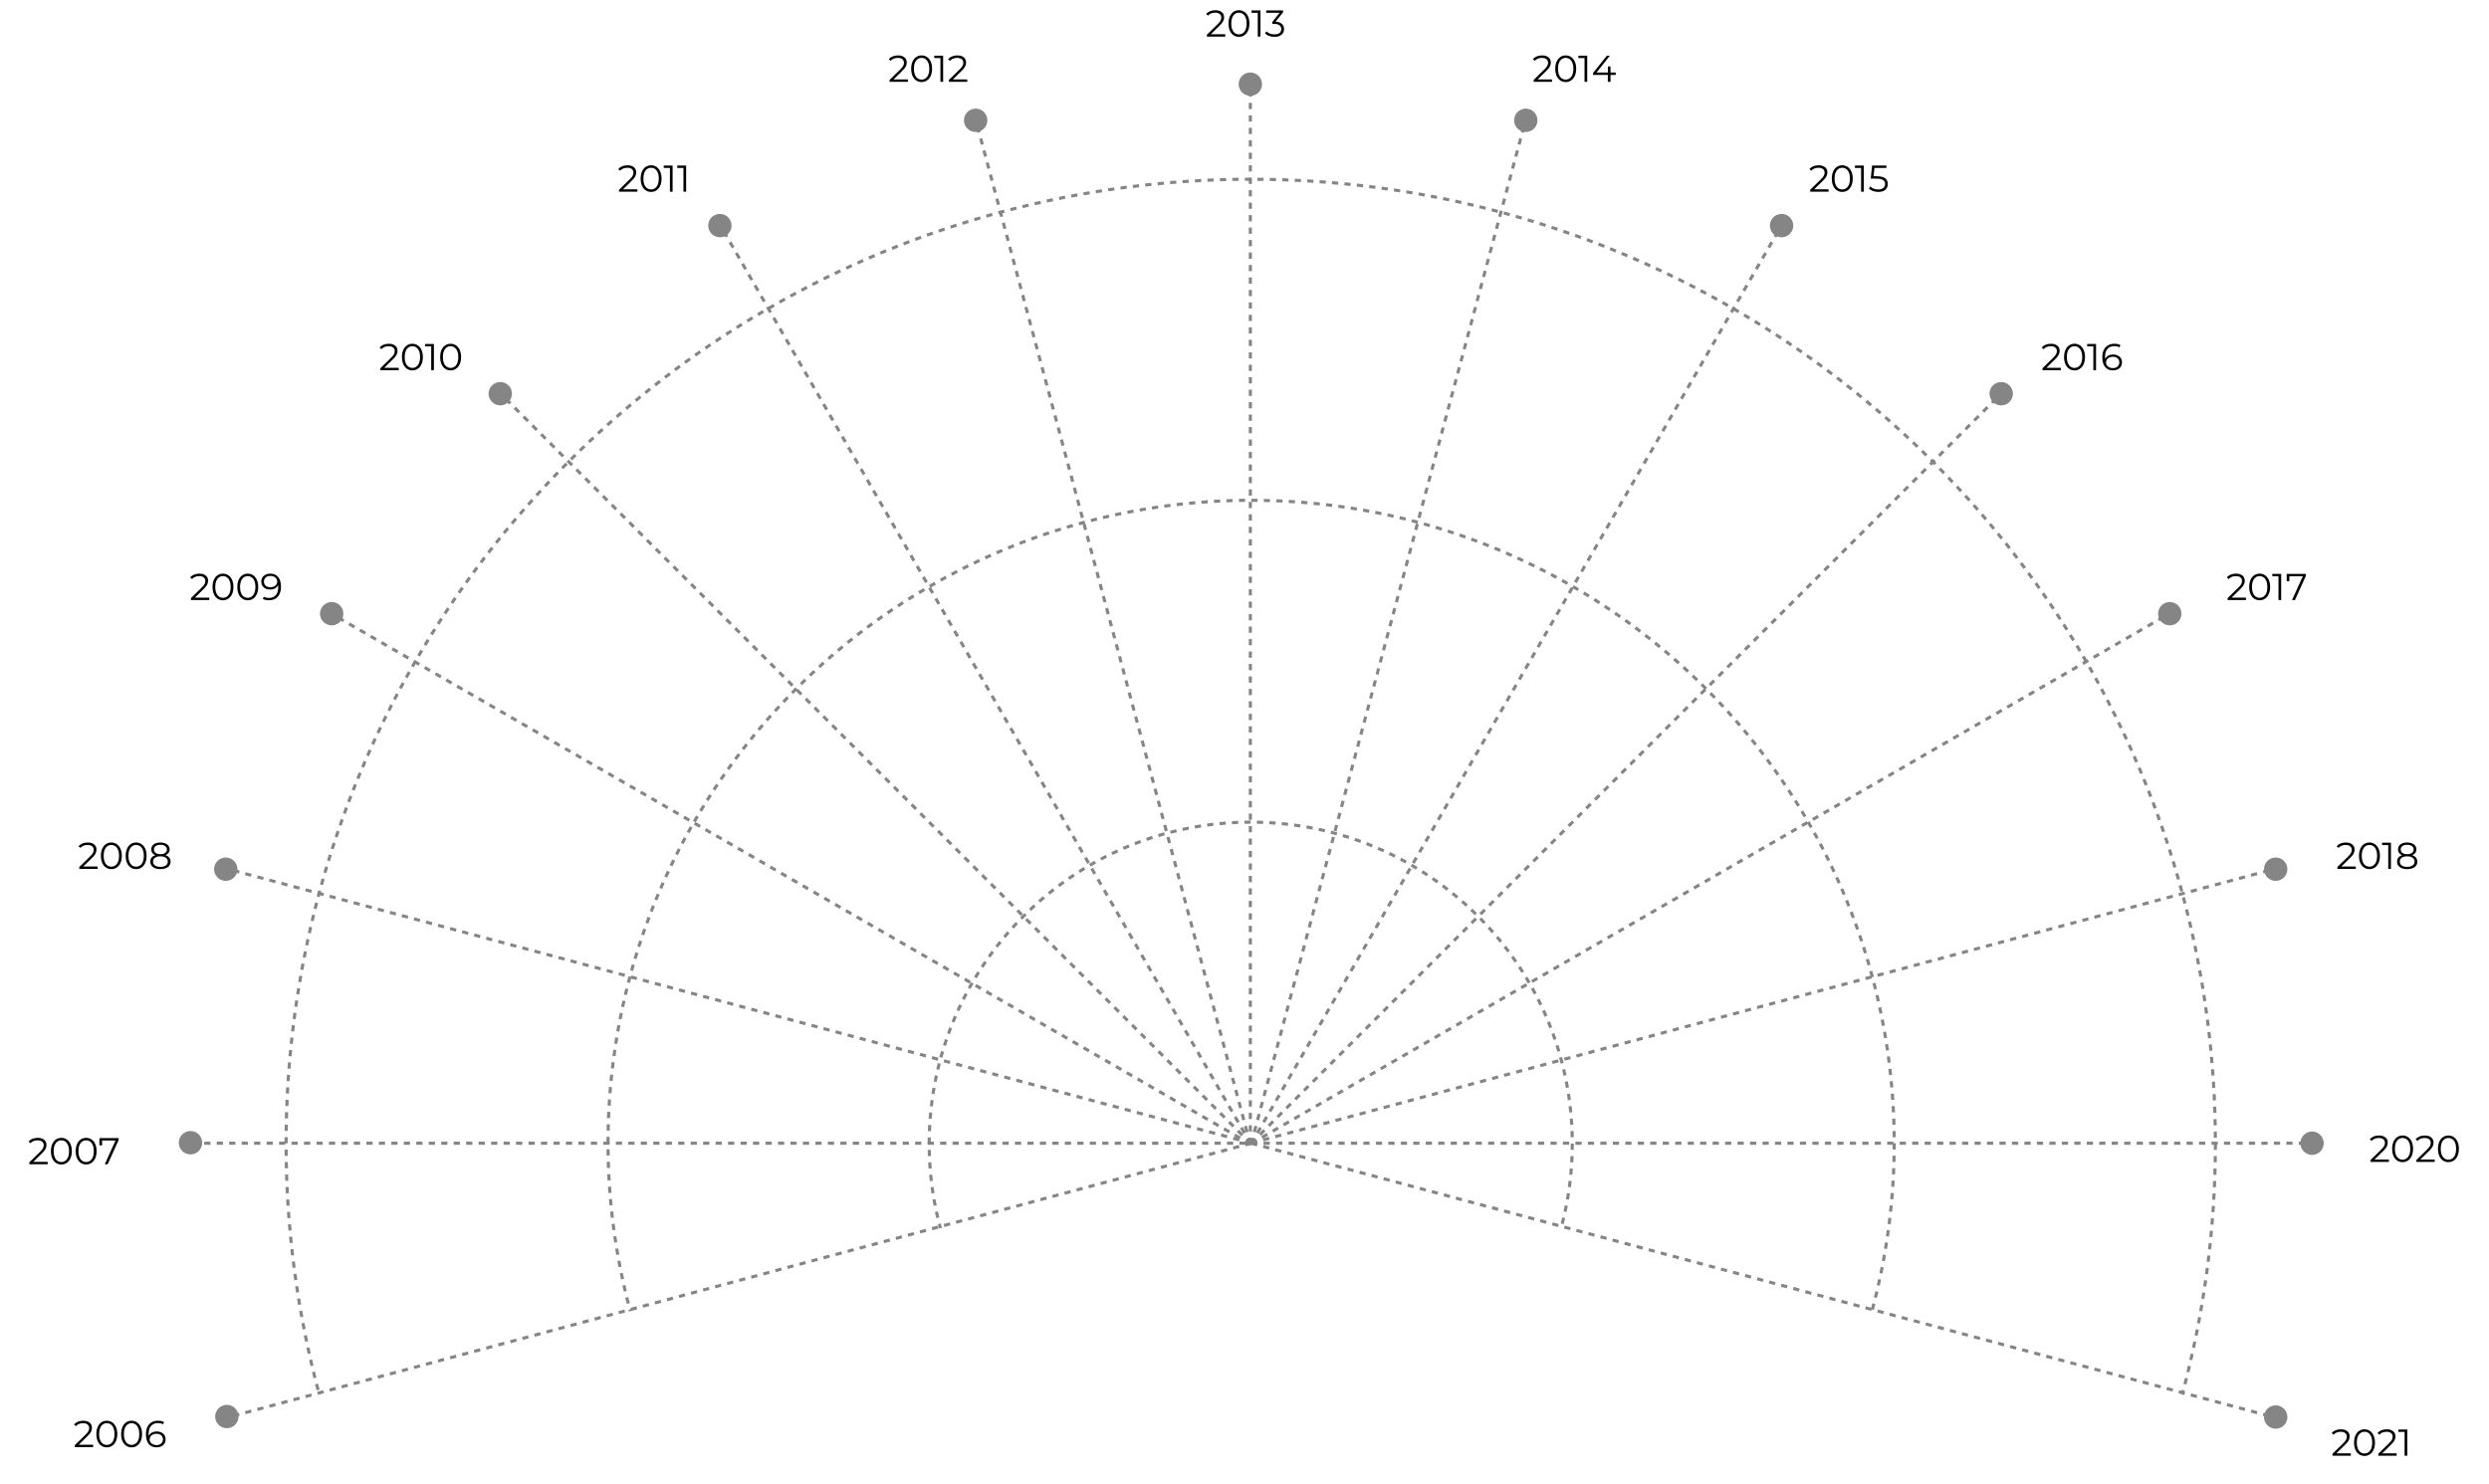 <svg width="3193" height="1904" viewBox="0 0 3193 1904" fill="none" xmlns="http://www.w3.org/2000/svg">
<path d="M1604.79 1468.5L414 781" stroke="#858585" stroke-width="4" stroke-dasharray="8 8"/>
<path d="M1603.88 1468.15L1248 140" stroke="#858585" stroke-width="4" stroke-dasharray="8 8"/>
<path d="M1604.5 1467.79L917 277" stroke="#858585" stroke-width="4" stroke-dasharray="8 8"/>
<path d="M1605 1468L633 496" stroke="#858585" stroke-width="4" stroke-dasharray="8 8"/>
<path d="M1605.15 1466.88L277 1111" stroke="#858585" stroke-width="4" stroke-dasharray="8 8"/>
<path d="M1605.15 1467L277 1822.88" stroke="#858585" stroke-width="4" stroke-dasharray="8 8"/>
<path d="M1605 1467H2980" stroke="#858585" stroke-width="4" stroke-dasharray="8 8"/>
<path d="M230 1467H1605" stroke="#858585" stroke-width="4" stroke-dasharray="8 8"/>
<path d="M1605 1467.27L2577.27 495" stroke="#858585" stroke-width="4" stroke-dasharray="8 8"/>
<path d="M1605 1467.5L2795.78 780" stroke="#858585" stroke-width="4" stroke-dasharray="8 8"/>
<path d="M1605 1468.15L1960.88 140" stroke="#858585" stroke-width="4" stroke-dasharray="8 8"/>
<path d="M1605 1466.88L2933.15 1111" stroke="#858585" stroke-width="4" stroke-dasharray="8 8"/>
<path d="M1605 1467L2933.15 1822.88" stroke="#858585" stroke-width="4" stroke-dasharray="8 8"/>
<path d="M1605 1467.78L2292.5 277" stroke="#858585" stroke-width="4" stroke-dasharray="8 8"/>
<path d="M1604 1468V93" stroke="#858585" stroke-width="4" stroke-dasharray="8 8"/>
<path d="M61.166 1490.93V1494H37.598V1491.55L51.566 1477.87C53.326 1476.14 54.51 1474.66 55.118 1473.41C55.758 1472.13 56.078 1470.85 56.078 1469.57C56.078 1467.58 55.39 1466.05 54.014 1464.96C52.67 1463.84 50.734 1463.28 48.206 1463.28C44.27 1463.28 41.214 1464.53 39.038 1467.02L36.59 1464.91C37.902 1463.38 39.566 1462.19 41.582 1461.36C43.63 1460.53 45.934 1460.11 48.494 1460.11C51.918 1460.11 54.622 1460.93 56.606 1462.56C58.622 1464.16 59.63 1466.37 59.63 1469.18C59.63 1470.91 59.246 1472.58 58.478 1474.18C57.71 1475.78 56.254 1477.62 54.11 1479.7L42.686 1490.93H61.166ZM78.707 1494.29C76.115 1494.29 73.796 1493.6 71.748 1492.22C69.731 1490.85 68.147 1488.88 66.996 1486.32C65.876 1483.73 65.316 1480.69 65.316 1477.2C65.316 1473.71 65.876 1470.69 66.996 1468.13C68.147 1465.54 69.731 1463.55 71.748 1462.18C73.796 1460.8 76.115 1460.11 78.707 1460.11C81.299 1460.11 83.603 1460.8 85.62 1462.18C87.668 1463.55 89.267 1465.54 90.419 1468.13C91.572 1470.69 92.147 1473.71 92.147 1477.2C92.147 1480.69 91.572 1483.73 90.419 1486.32C89.267 1488.88 87.668 1490.85 85.62 1492.22C83.603 1493.6 81.299 1494.29 78.707 1494.29ZM78.707 1491.12C80.659 1491.12 82.371 1490.58 83.844 1489.49C85.347 1488.4 86.516 1486.82 87.347 1484.74C88.18 1482.66 88.596 1480.14 88.596 1477.2C88.596 1474.26 88.18 1471.74 87.347 1469.66C86.516 1467.58 85.347 1466 83.844 1464.91C82.371 1463.82 80.659 1463.28 78.707 1463.28C76.755 1463.28 75.028 1463.82 73.523 1464.91C72.052 1466 70.9 1467.58 70.067 1469.66C69.236 1471.74 68.82 1474.26 68.82 1477.2C68.82 1480.14 69.236 1482.66 70.067 1484.74C70.9 1486.82 72.052 1488.4 73.523 1489.49C75.028 1490.58 76.755 1491.12 78.707 1491.12ZM110.489 1494.29C107.897 1494.29 105.577 1493.6 103.529 1492.22C101.513 1490.85 99.929 1488.88 98.777 1486.32C97.657 1483.73 97.097 1480.69 97.097 1477.2C97.097 1473.71 97.657 1470.69 98.777 1468.13C99.929 1465.54 101.513 1463.55 103.529 1462.18C105.577 1460.8 107.897 1460.11 110.489 1460.11C113.081 1460.11 115.385 1460.8 117.401 1462.18C119.449 1463.55 121.049 1465.54 122.201 1468.13C123.353 1470.69 123.929 1473.71 123.929 1477.2C123.929 1480.69 123.353 1483.73 122.201 1486.32C121.049 1488.88 119.449 1490.85 117.401 1492.22C115.385 1493.6 113.081 1494.29 110.489 1494.29ZM110.489 1491.12C112.441 1491.12 114.153 1490.58 115.625 1489.49C117.129 1488.4 118.297 1486.82 119.129 1484.74C119.961 1482.66 120.377 1480.14 120.377 1477.2C120.377 1474.26 119.961 1471.74 119.129 1469.66C118.297 1467.58 117.129 1466 115.625 1464.91C114.153 1463.82 112.441 1463.28 110.489 1463.28C108.537 1463.28 106.809 1463.82 105.305 1464.91C103.833 1466 102.681 1467.58 101.849 1469.66C101.017 1471.74 100.601 1474.26 100.601 1477.2C100.601 1480.14 101.017 1482.66 101.849 1484.74C102.681 1486.82 103.833 1488.4 105.305 1489.49C106.809 1490.58 108.537 1491.12 110.489 1491.12ZM152.215 1460.4V1462.85L138.151 1494H134.407L148.231 1463.47H130.951V1469.76H127.543V1460.4H152.215Z" fill="black"/>
<path d="M3064.61 1487.93V1491H3041.04V1488.55L3055.01 1474.87C3056.77 1473.14 3057.96 1471.66 3058.56 1470.41C3059.2 1469.13 3059.52 1467.85 3059.52 1466.57C3059.52 1464.58 3058.84 1463.05 3057.46 1461.96C3056.12 1460.84 3054.18 1460.28 3051.65 1460.28C3047.72 1460.28 3044.66 1461.53 3042.48 1464.02L3040.04 1461.91C3041.35 1460.38 3043.01 1459.19 3045.03 1458.36C3047.08 1457.53 3049.38 1457.11 3051.94 1457.11C3055.36 1457.11 3058.07 1457.93 3060.05 1459.56C3062.07 1461.16 3063.08 1463.37 3063.08 1466.18C3063.08 1467.91 3062.69 1469.58 3061.92 1471.18C3061.16 1472.78 3059.7 1474.62 3057.56 1476.7L3046.13 1487.93H3064.61ZM3082.15 1491.29C3079.56 1491.29 3077.24 1490.6 3075.19 1489.22C3073.18 1487.85 3071.59 1485.88 3070.44 1483.32C3069.32 1480.73 3068.76 1477.69 3068.76 1474.2C3068.76 1470.71 3069.32 1467.69 3070.44 1465.13C3071.59 1462.54 3073.18 1460.55 3075.19 1459.18C3077.24 1457.8 3079.56 1457.11 3082.15 1457.11C3084.75 1457.11 3087.05 1457.8 3089.07 1459.18C3091.11 1460.55 3092.71 1462.54 3093.87 1465.13C3095.02 1467.69 3095.59 1470.71 3095.59 1474.2C3095.59 1477.69 3095.02 1480.73 3093.87 1483.32C3092.71 1485.88 3091.11 1487.85 3089.07 1489.22C3087.05 1490.6 3084.75 1491.29 3082.15 1491.29ZM3082.15 1488.12C3084.11 1488.12 3085.82 1487.58 3087.29 1486.49C3088.79 1485.4 3089.96 1483.82 3090.79 1481.74C3091.63 1479.66 3092.04 1477.14 3092.04 1474.2C3092.04 1471.26 3091.63 1468.74 3090.79 1466.66C3089.96 1464.58 3088.79 1463 3087.29 1461.91C3085.82 1460.82 3084.11 1460.28 3082.15 1460.28C3080.2 1460.28 3078.47 1460.82 3076.97 1461.91C3075.5 1463 3074.35 1464.58 3073.51 1466.66C3072.68 1468.74 3072.27 1471.26 3072.27 1474.2C3072.27 1477.14 3072.68 1479.66 3073.51 1481.74C3074.35 1483.82 3075.5 1485.4 3076.97 1486.49C3078.47 1487.58 3080.2 1488.12 3082.15 1488.12ZM3123.39 1487.93V1491H3099.83V1488.55L3113.79 1474.87C3115.55 1473.14 3116.74 1471.66 3117.35 1470.41C3117.99 1469.13 3118.31 1467.85 3118.31 1466.57C3118.31 1464.58 3117.62 1463.05 3116.24 1461.96C3114.9 1460.84 3112.96 1460.28 3110.43 1460.28C3106.5 1460.28 3103.44 1461.53 3101.27 1464.02L3098.82 1461.91C3100.13 1460.38 3101.79 1459.19 3103.81 1458.36C3105.86 1457.53 3108.16 1457.11 3110.72 1457.11C3114.15 1457.11 3116.85 1457.93 3118.83 1459.56C3120.85 1461.16 3121.86 1463.37 3121.86 1466.18C3121.86 1467.91 3121.47 1469.58 3120.71 1471.18C3119.94 1472.78 3118.48 1474.62 3116.34 1476.7L3104.91 1487.93H3123.39ZM3140.93 1491.29C3138.34 1491.29 3136.02 1490.6 3133.97 1489.22C3131.96 1487.85 3130.37 1485.88 3129.22 1483.32C3128.1 1480.73 3127.54 1477.69 3127.54 1474.2C3127.54 1470.71 3128.1 1467.69 3129.22 1465.13C3130.37 1462.54 3131.96 1460.55 3133.97 1459.18C3136.02 1457.8 3138.34 1457.11 3140.93 1457.11C3143.53 1457.11 3145.83 1457.8 3147.85 1459.18C3149.89 1460.55 3151.49 1462.54 3152.65 1465.13C3153.8 1467.69 3154.37 1470.71 3154.37 1474.2C3154.37 1477.69 3153.8 1480.73 3152.65 1483.32C3151.49 1485.88 3149.89 1487.85 3147.85 1489.22C3145.83 1490.6 3143.53 1491.29 3140.93 1491.29ZM3140.93 1488.12C3142.89 1488.12 3144.6 1487.58 3146.07 1486.49C3147.57 1485.4 3148.74 1483.82 3149.57 1481.74C3150.41 1479.66 3150.82 1477.14 3150.82 1474.2C3150.82 1471.26 3150.41 1468.74 3149.57 1466.66C3148.74 1464.58 3147.57 1463 3146.07 1461.91C3144.6 1460.82 3142.89 1460.28 3140.93 1460.28C3138.98 1460.28 3137.25 1460.82 3135.75 1461.91C3134.28 1463 3133.13 1464.58 3132.29 1466.66C3131.46 1468.74 3131.05 1471.26 3131.05 1474.2C3131.05 1477.14 3131.46 1479.66 3132.29 1481.74C3133.13 1483.82 3134.28 1485.4 3135.75 1486.49C3137.25 1487.58 3138.98 1488.12 3140.93 1488.12Z" fill="black"/>
<path d="M3022.07 1111.93V1115H2998.5V1112.55L3012.47 1098.87C3014.23 1097.14 3015.42 1095.66 3016.02 1094.41C3016.66 1093.13 3016.98 1091.85 3016.98 1090.57C3016.98 1088.58 3016.3 1087.05 3014.92 1085.96C3013.58 1084.84 3011.64 1084.28 3009.11 1084.28C3005.18 1084.28 3002.12 1085.53 2999.94 1088.02L2997.5 1085.91C2998.81 1084.38 3000.47 1083.19 3002.49 1082.36C3004.54 1081.53 3006.84 1081.11 3009.4 1081.11C3012.82 1081.11 3015.53 1081.93 3017.51 1083.56C3019.53 1085.16 3020.54 1087.37 3020.54 1090.18C3020.54 1091.91 3020.15 1093.58 3019.38 1095.18C3018.62 1096.78 3017.16 1098.62 3015.02 1100.7L3003.59 1111.93H3022.07ZM3039.61 1115.29C3037.02 1115.29 3034.7 1114.6 3032.65 1113.22C3030.64 1111.85 3029.05 1109.88 3027.9 1107.32C3026.78 1104.73 3026.22 1101.69 3026.22 1098.2C3026.22 1094.71 3026.78 1091.69 3027.9 1089.13C3029.05 1086.54 3030.64 1084.55 3032.65 1083.18C3034.7 1081.8 3037.02 1081.11 3039.61 1081.11C3042.21 1081.11 3044.51 1081.8 3046.53 1083.18C3048.57 1084.55 3050.17 1086.54 3051.33 1089.13C3052.48 1091.69 3053.05 1094.71 3053.05 1098.2C3053.05 1101.69 3052.48 1104.73 3051.33 1107.32C3050.17 1109.88 3048.57 1111.85 3046.53 1113.22C3044.51 1114.6 3042.21 1115.29 3039.61 1115.29ZM3039.61 1112.12C3041.57 1112.12 3043.28 1111.58 3044.75 1110.49C3046.25 1109.4 3047.42 1107.82 3048.25 1105.74C3049.09 1103.66 3049.5 1101.14 3049.5 1098.2C3049.5 1095.26 3049.09 1092.74 3048.25 1090.66C3047.42 1088.58 3046.25 1087 3044.75 1085.91C3043.28 1084.82 3041.57 1084.28 3039.61 1084.28C3037.66 1084.28 3035.93 1084.82 3034.43 1085.91C3032.96 1087 3031.81 1088.58 3030.97 1090.66C3030.14 1092.74 3029.73 1095.26 3029.73 1098.2C3029.73 1101.14 3030.14 1103.66 3030.97 1105.74C3031.81 1107.82 3032.96 1109.4 3034.43 1110.49C3035.93 1111.58 3037.66 1112.12 3039.61 1112.12ZM3067.22 1081.4V1115H3063.77V1084.47H3055.85V1081.4H3067.22ZM3094.5 1097.38C3096.61 1098.09 3098.23 1099.14 3099.35 1100.55C3100.5 1101.96 3101.08 1103.66 3101.08 1105.64C3101.08 1107.59 3100.55 1109.3 3099.49 1110.78C3098.44 1112.22 3096.92 1113.34 3094.93 1114.14C3092.98 1114.9 3090.68 1115.29 3088.02 1115.29C3083.99 1115.29 3080.82 1114.42 3078.52 1112.7C3076.21 1110.97 3075.06 1108.62 3075.06 1105.64C3075.06 1103.62 3075.61 1101.93 3076.69 1100.55C3077.81 1099.14 3079.43 1098.09 3081.54 1097.38C3079.81 1096.71 3078.5 1095.75 3077.61 1094.5C3076.71 1093.22 3076.26 1091.72 3076.26 1089.99C3076.26 1087.27 3077.32 1085.11 3079.43 1083.51C3081.57 1081.91 3084.44 1081.11 3088.02 1081.11C3090.39 1081.11 3092.45 1081.48 3094.21 1082.22C3096.01 1082.92 3097.4 1083.94 3098.39 1085.29C3099.38 1086.63 3099.88 1088.2 3099.88 1089.99C3099.88 1091.72 3099.41 1093.22 3098.49 1094.5C3097.56 1095.75 3096.23 1096.71 3094.5 1097.38ZM3079.72 1090.09C3079.72 1091.94 3080.45 1093.42 3081.93 1094.5C3083.4 1095.59 3085.43 1096.14 3088.02 1096.14C3090.61 1096.14 3092.65 1095.59 3094.12 1094.5C3095.62 1093.42 3096.37 1091.96 3096.37 1090.14C3096.37 1088.25 3095.61 1086.76 3094.07 1085.67C3092.57 1084.58 3090.55 1084.04 3088.02 1084.04C3085.46 1084.04 3083.43 1084.58 3081.93 1085.67C3080.45 1086.76 3079.72 1088.23 3079.72 1090.09ZM3088.02 1112.36C3091 1112.36 3093.32 1111.75 3094.98 1110.54C3096.68 1109.32 3097.53 1107.67 3097.53 1105.59C3097.53 1103.51 3096.68 1101.88 3094.98 1100.7C3093.32 1099.48 3091 1098.87 3088.02 1098.87C3085.08 1098.87 3082.76 1099.48 3081.06 1100.7C3079.4 1101.88 3078.57 1103.51 3078.57 1105.59C3078.57 1107.7 3079.4 1109.37 3081.06 1110.58C3082.73 1111.77 3085.05 1112.36 3088.02 1112.36Z" fill="black"/>
<path d="M3015.74 1864.93V1868H2992.17V1865.55L3006.14 1851.87C3007.9 1850.14 3009.08 1848.66 3009.69 1847.41C3010.33 1846.13 3010.65 1844.85 3010.65 1843.57C3010.65 1841.58 3009.96 1840.05 3008.58 1838.96C3007.24 1837.84 3005.3 1837.28 3002.78 1837.28C2998.84 1837.28 2995.78 1838.53 2993.61 1841.02L2991.16 1838.91C2992.47 1837.38 2994.14 1836.19 2996.15 1835.36C2998.2 1834.53 3000.5 1834.11 3003.06 1834.11C3006.49 1834.11 3009.19 1834.93 3011.18 1836.56C3013.19 1838.16 3014.2 1840.37 3014.2 1843.18C3014.2 1844.91 3013.82 1846.58 3013.05 1848.18C3012.28 1849.78 3010.82 1851.62 3008.68 1853.7L2997.26 1864.93H3015.74ZM3033.28 1868.29C3030.69 1868.29 3028.37 1867.6 3026.32 1866.22C3024.3 1864.85 3022.72 1862.88 3021.57 1860.32C3020.45 1857.73 3019.89 1854.69 3019.89 1851.2C3019.89 1847.71 3020.45 1844.69 3021.57 1842.13C3022.72 1839.54 3024.3 1837.55 3026.32 1836.18C3028.37 1834.8 3030.69 1834.11 3033.28 1834.11C3035.87 1834.11 3038.17 1834.8 3040.19 1836.18C3042.24 1837.55 3043.84 1839.54 3044.99 1842.13C3046.14 1844.69 3046.72 1847.71 3046.72 1851.2C3046.72 1854.69 3046.14 1857.73 3044.99 1860.32C3043.84 1862.88 3042.24 1864.85 3040.19 1866.22C3038.17 1867.6 3035.87 1868.29 3033.28 1868.29ZM3033.28 1865.12C3035.23 1865.12 3036.94 1864.58 3038.41 1863.49C3039.92 1862.4 3041.09 1860.82 3041.92 1858.74C3042.75 1856.66 3043.17 1854.14 3043.17 1851.2C3043.17 1848.26 3042.75 1845.74 3041.92 1843.66C3041.09 1841.58 3039.92 1840 3038.41 1838.91C3036.94 1837.82 3035.23 1837.28 3033.28 1837.28C3031.33 1837.28 3029.6 1837.82 3028.09 1838.91C3026.62 1840 3025.47 1841.58 3024.64 1843.66C3023.81 1845.74 3023.39 1848.26 3023.39 1851.2C3023.39 1854.14 3023.81 1856.66 3024.64 1858.74C3025.47 1860.82 3026.62 1862.4 3028.09 1863.49C3029.6 1864.58 3031.33 1865.12 3033.28 1865.12ZM3074.52 1864.93V1868H3050.95V1865.55L3064.92 1851.87C3066.68 1850.14 3067.86 1848.66 3068.47 1847.41C3069.11 1846.13 3069.43 1844.85 3069.43 1843.57C3069.43 1841.58 3068.74 1840.05 3067.37 1838.96C3066.02 1837.84 3064.09 1837.28 3061.56 1837.28C3057.62 1837.28 3054.57 1838.53 3052.39 1841.02L3049.94 1838.91C3051.25 1837.38 3052.92 1836.19 3054.93 1835.36C3056.98 1834.53 3059.29 1834.11 3061.85 1834.11C3065.27 1834.11 3067.97 1834.93 3069.96 1836.56C3071.97 1838.16 3072.98 1840.37 3072.98 1843.18C3072.98 1844.91 3072.6 1846.58 3071.83 1848.18C3071.06 1849.78 3069.61 1851.62 3067.46 1853.7L3056.04 1864.93H3074.52ZM3088.17 1834.4V1868H3084.71V1837.47H3076.79V1834.4H3088.17Z" fill="black"/>
<path d="M125.306 1111.93V1115H101.738V1112.55L115.706 1098.87C117.466 1097.14 118.65 1095.66 119.258 1094.41C119.898 1093.13 120.218 1091.85 120.218 1090.57C120.218 1088.58 119.53 1087.05 118.154 1085.96C116.81 1084.84 114.874 1084.28 112.346 1084.28C108.41 1084.28 105.354 1085.53 103.178 1088.02L100.73 1085.91C102.042 1084.38 103.706 1083.19 105.722 1082.36C107.77 1081.53 110.074 1081.11 112.634 1081.11C116.058 1081.11 118.762 1081.93 120.746 1083.56C122.762 1085.16 123.77 1087.37 123.77 1090.18C123.77 1091.91 123.386 1093.58 122.618 1095.18C121.85 1096.78 120.394 1098.62 118.25 1100.7L106.826 1111.93H125.306ZM142.848 1115.29C140.256 1115.29 137.936 1114.6 135.888 1113.22C133.872 1111.85 132.288 1109.88 131.136 1107.32C130.016 1104.73 129.456 1101.69 129.456 1098.2C129.456 1094.71 130.016 1091.69 131.136 1089.13C132.288 1086.54 133.872 1084.55 135.888 1083.18C137.936 1081.8 140.256 1081.11 142.848 1081.11C145.44 1081.11 147.744 1081.8 149.76 1083.18C151.808 1084.55 153.408 1086.54 154.56 1089.13C155.712 1091.69 156.288 1094.71 156.288 1098.2C156.288 1101.69 155.712 1104.73 154.56 1107.32C153.408 1109.88 151.808 1111.85 149.76 1113.22C147.744 1114.6 145.44 1115.29 142.848 1115.29ZM142.848 1112.12C144.8 1112.12 146.512 1111.58 147.984 1110.49C149.488 1109.4 150.656 1107.82 151.488 1105.74C152.32 1103.66 152.736 1101.14 152.736 1098.2C152.736 1095.26 152.32 1092.74 151.488 1090.66C150.656 1088.58 149.488 1087 147.984 1085.91C146.512 1084.82 144.8 1084.28 142.848 1084.28C140.896 1084.28 139.168 1084.82 137.664 1085.91C136.192 1087 135.04 1088.58 134.208 1090.66C133.376 1092.74 132.96 1095.26 132.96 1098.2C132.96 1101.14 133.376 1103.66 134.208 1105.74C135.04 1107.82 136.192 1109.4 137.664 1110.49C139.168 1111.58 140.896 1112.12 142.848 1112.12ZM174.629 1115.29C172.037 1115.29 169.717 1114.6 167.669 1113.22C165.653 1111.85 164.069 1109.88 162.917 1107.32C161.797 1104.73 161.237 1101.69 161.237 1098.2C161.237 1094.71 161.797 1091.69 162.917 1089.13C164.069 1086.54 165.653 1084.55 167.669 1083.18C169.717 1081.8 172.037 1081.11 174.629 1081.11C177.221 1081.11 179.525 1081.8 181.541 1083.18C183.589 1084.55 185.189 1086.54 186.341 1089.13C187.493 1091.69 188.069 1094.71 188.069 1098.2C188.069 1101.69 187.493 1104.73 186.341 1107.32C185.189 1109.88 183.589 1111.85 181.541 1113.22C179.525 1114.6 177.221 1115.29 174.629 1115.29ZM174.629 1112.12C176.581 1112.12 178.293 1111.58 179.765 1110.49C181.269 1109.4 182.437 1107.82 183.269 1105.74C184.101 1103.66 184.517 1101.14 184.517 1098.2C184.517 1095.26 184.101 1092.74 183.269 1090.66C182.437 1088.58 181.269 1087 179.765 1085.91C178.293 1084.82 176.581 1084.28 174.629 1084.28C172.677 1084.28 170.949 1084.82 169.445 1085.91C167.973 1087 166.821 1088.58 165.989 1090.66C165.157 1092.74 164.741 1095.26 164.741 1098.2C164.741 1101.14 165.157 1103.66 165.989 1105.74C166.821 1107.82 167.973 1109.4 169.445 1110.49C170.949 1111.58 172.677 1112.12 174.629 1112.12ZM212.266 1097.38C214.378 1098.09 215.994 1099.14 217.114 1100.55C218.266 1101.96 218.842 1103.66 218.842 1105.64C218.842 1107.59 218.314 1109.3 217.258 1110.78C216.202 1112.22 214.682 1113.34 212.698 1114.14C210.746 1114.9 208.442 1115.29 205.786 1115.29C201.754 1115.29 198.586 1114.42 196.282 1112.7C193.978 1110.97 192.826 1108.62 192.826 1105.64C192.826 1103.62 193.37 1101.93 194.458 1100.55C195.578 1099.14 197.194 1098.09 199.306 1097.38C197.578 1096.71 196.266 1095.75 195.37 1094.5C194.474 1093.22 194.026 1091.72 194.026 1089.99C194.026 1087.27 195.082 1085.11 197.194 1083.51C199.338 1081.91 202.202 1081.11 205.786 1081.11C208.154 1081.11 210.218 1081.48 211.978 1082.22C213.77 1082.92 215.162 1083.94 216.154 1085.29C217.146 1086.63 217.642 1088.2 217.642 1089.99C217.642 1091.72 217.178 1093.22 216.25 1094.5C215.322 1095.75 213.994 1096.71 212.266 1097.38ZM197.482 1090.09C197.482 1091.94 198.218 1093.42 199.69 1094.5C201.162 1095.59 203.194 1096.14 205.786 1096.14C208.378 1096.14 210.41 1095.59 211.882 1094.5C213.386 1093.42 214.138 1091.96 214.138 1090.14C214.138 1088.25 213.37 1086.76 211.834 1085.67C210.33 1084.58 208.314 1084.04 205.786 1084.04C203.226 1084.04 201.194 1084.58 199.69 1085.67C198.218 1086.76 197.482 1088.23 197.482 1090.09ZM205.786 1112.36C208.762 1112.36 211.082 1111.75 212.746 1110.54C214.442 1109.32 215.29 1107.67 215.29 1105.59C215.29 1103.51 214.442 1101.88 212.746 1100.7C211.082 1099.48 208.762 1098.87 205.786 1098.87C202.842 1098.87 200.522 1099.48 198.826 1100.7C197.162 1101.88 196.33 1103.51 196.33 1105.59C196.33 1107.7 197.162 1109.37 198.826 1110.58C200.49 1111.77 202.81 1112.36 205.786 1112.36Z" fill="black"/>
<path d="M119.486 1853.93V1857H95.918V1854.55L109.886 1840.87C111.646 1839.14 112.83 1837.66 113.438 1836.41C114.078 1835.13 114.398 1833.85 114.398 1832.57C114.398 1830.58 113.71 1829.05 112.334 1827.96C110.99 1826.84 109.054 1826.28 106.526 1826.28C102.59 1826.28 99.534 1827.53 97.358 1830.02L94.91 1827.91C96.222 1826.38 97.886 1825.19 99.902 1824.36C101.95 1823.53 104.254 1823.11 106.814 1823.11C110.238 1823.11 112.942 1823.93 114.926 1825.56C116.942 1827.16 117.95 1829.37 117.95 1832.18C117.95 1833.91 117.566 1835.58 116.798 1837.18C116.03 1838.78 114.574 1840.62 112.43 1842.7L101.006 1853.93H119.486ZM137.028 1857.29C134.436 1857.29 132.116 1856.6 130.068 1855.22C128.052 1853.85 126.468 1851.88 125.316 1849.32C124.196 1846.73 123.636 1843.69 123.636 1840.2C123.636 1836.71 124.196 1833.69 125.316 1831.13C126.468 1828.54 128.052 1826.55 130.068 1825.18C132.116 1823.8 134.436 1823.11 137.028 1823.11C139.62 1823.11 141.924 1823.8 143.94 1825.18C145.988 1826.55 147.588 1828.54 148.74 1831.13C149.892 1833.69 150.468 1836.71 150.468 1840.2C150.468 1843.69 149.892 1846.73 148.74 1849.32C147.588 1851.88 145.988 1853.85 143.94 1855.22C141.924 1856.6 139.62 1857.29 137.028 1857.29ZM137.028 1854.12C138.98 1854.12 140.692 1853.58 142.164 1852.49C143.668 1851.4 144.836 1849.82 145.668 1847.74C146.5 1845.66 146.916 1843.14 146.916 1840.2C146.916 1837.26 146.5 1834.74 145.668 1832.66C144.836 1830.58 143.668 1829 142.164 1827.91C140.692 1826.82 138.98 1826.28 137.028 1826.28C135.076 1826.28 133.348 1826.82 131.844 1827.91C130.372 1829 129.22 1830.58 128.388 1832.66C127.556 1834.74 127.14 1837.26 127.14 1840.2C127.14 1843.14 127.556 1845.66 128.388 1847.74C129.22 1849.82 130.372 1851.4 131.844 1852.49C133.348 1853.58 135.076 1854.12 137.028 1854.12ZM168.809 1857.29C166.217 1857.29 163.897 1856.6 161.849 1855.22C159.833 1853.85 158.249 1851.88 157.097 1849.32C155.977 1846.73 155.417 1843.69 155.417 1840.2C155.417 1836.71 155.977 1833.69 157.097 1831.13C158.249 1828.54 159.833 1826.55 161.849 1825.18C163.897 1823.8 166.217 1823.11 168.809 1823.11C171.401 1823.11 173.705 1823.8 175.721 1825.18C177.769 1826.55 179.369 1828.54 180.521 1831.13C181.673 1833.69 182.249 1836.71 182.249 1840.2C182.249 1843.69 181.673 1846.73 180.521 1849.32C179.369 1851.88 177.769 1853.85 175.721 1855.22C173.705 1856.6 171.401 1857.29 168.809 1857.29ZM168.809 1854.12C170.761 1854.12 172.473 1853.58 173.945 1852.49C175.449 1851.4 176.617 1849.82 177.449 1847.74C178.281 1845.66 178.697 1843.14 178.697 1840.2C178.697 1837.26 178.281 1834.74 177.449 1832.66C176.617 1830.58 175.449 1829 173.945 1827.91C172.473 1826.82 170.761 1826.28 168.809 1826.28C166.857 1826.28 165.129 1826.82 163.625 1827.91C162.153 1829 161.001 1830.58 160.169 1832.66C159.337 1834.74 158.921 1837.26 158.921 1840.2C158.921 1843.14 159.337 1845.66 160.169 1847.74C161.001 1849.82 162.153 1851.4 163.625 1852.49C165.129 1853.58 166.857 1854.12 168.809 1854.12ZM201.118 1836.89C203.326 1836.89 205.278 1837.3 206.974 1838.14C208.702 1838.97 210.046 1840.15 211.006 1841.69C211.966 1843.19 212.446 1844.95 212.446 1846.97C212.446 1849.02 211.95 1850.82 210.958 1852.39C209.966 1853.96 208.59 1855.18 206.83 1856.04C205.102 1856.87 203.15 1857.29 200.974 1857.29C196.526 1857.29 193.118 1855.83 190.75 1852.92C188.382 1849.98 187.198 1845.83 187.198 1840.49C187.198 1836.74 187.838 1833.58 189.118 1830.98C190.398 1828.39 192.19 1826.44 194.494 1825.13C196.798 1823.78 199.486 1823.11 202.558 1823.11C205.886 1823.11 208.542 1823.72 210.526 1824.94L209.134 1827.72C207.534 1826.66 205.358 1826.14 202.606 1826.14C198.894 1826.14 195.982 1827.32 193.87 1829.69C191.758 1832.02 190.702 1835.43 190.702 1839.91C190.702 1840.71 190.75 1841.62 190.846 1842.65C191.678 1840.82 193.006 1839.42 194.83 1838.42C196.654 1837.4 198.75 1836.89 201.118 1836.89ZM200.83 1854.36C203.262 1854.36 205.23 1853.7 206.734 1852.39C208.27 1851.05 209.038 1849.27 209.038 1847.06C209.038 1844.86 208.27 1843.1 206.734 1841.78C205.23 1840.47 203.182 1839.82 200.59 1839.82C198.894 1839.82 197.39 1840.14 196.078 1840.78C194.798 1841.42 193.79 1842.3 193.054 1843.42C192.318 1844.54 191.95 1845.78 191.95 1847.16C191.95 1848.44 192.286 1849.62 192.958 1850.71C193.662 1851.8 194.686 1852.68 196.03 1853.35C197.374 1854.02 198.974 1854.36 200.83 1854.36Z" fill="black"/>
<path d="M2881.24 766.928V770H2857.68V767.552L2871.64 753.872C2873.4 752.144 2874.59 750.656 2875.2 749.408C2875.84 748.128 2876.16 746.848 2876.16 745.568C2876.16 743.584 2875.47 742.048 2874.09 740.96C2872.75 739.84 2870.81 739.28 2868.28 739.28C2864.35 739.28 2861.29 740.528 2859.12 743.024L2856.67 740.912C2857.98 739.376 2859.64 738.192 2861.66 737.36C2863.71 736.528 2866.01 736.112 2868.57 736.112C2872 736.112 2874.7 736.928 2876.68 738.56C2878.7 740.16 2879.71 742.368 2879.71 745.184C2879.71 746.912 2879.32 748.576 2878.56 750.176C2877.79 751.776 2876.33 753.616 2874.19 755.696L2862.76 766.928H2881.24ZM2898.79 770.288C2896.19 770.288 2893.87 769.6 2891.83 768.224C2889.81 766.848 2888.23 764.88 2887.07 762.32C2885.95 759.728 2885.39 756.688 2885.39 753.2C2885.39 749.712 2885.95 746.688 2887.07 744.128C2888.23 741.536 2889.81 739.552 2891.83 738.176C2893.87 736.8 2896.19 736.112 2898.79 736.112C2901.38 736.112 2903.68 736.8 2905.7 738.176C2907.75 739.552 2909.35 741.536 2910.5 744.128C2911.65 746.688 2912.23 749.712 2912.23 753.2C2912.23 756.688 2911.65 759.728 2910.5 762.32C2909.35 764.88 2907.75 766.848 2905.7 768.224C2903.68 769.6 2901.38 770.288 2898.79 770.288ZM2898.79 767.12C2900.74 767.12 2902.45 766.576 2903.92 765.488C2905.43 764.4 2906.59 762.816 2907.43 760.736C2908.26 758.656 2908.67 756.144 2908.67 753.2C2908.67 750.256 2908.26 747.744 2907.43 745.664C2906.59 743.584 2905.43 742 2903.92 740.912C2902.45 739.824 2900.74 739.28 2898.79 739.28C2896.83 739.28 2895.11 739.824 2893.6 740.912C2892.13 742 2890.98 743.584 2890.15 745.664C2889.31 747.744 2888.9 750.256 2888.9 753.2C2888.9 756.144 2889.31 758.656 2890.15 760.736C2890.98 762.816 2892.13 764.4 2893.6 765.488C2895.11 766.576 2896.83 767.12 2898.79 767.12ZM2926.39 736.4V770H2922.94V739.472H2915.02V736.4H2926.39ZM2958.14 736.4V738.848L2944.07 770H2940.33L2954.15 739.472H2936.87V745.76H2933.47V736.4H2958.14Z" fill="black"/>
<path d="M268.486 766.928V770H244.918V767.552L258.886 753.872C260.646 752.144 261.83 750.656 262.438 749.408C263.078 748.128 263.398 746.848 263.398 745.568C263.398 743.584 262.71 742.048 261.334 740.96C259.99 739.84 258.054 739.28 255.526 739.28C251.59 739.28 248.534 740.528 246.358 743.024L243.91 740.912C245.222 739.376 246.886 738.192 248.902 737.36C250.95 736.528 253.254 736.112 255.814 736.112C259.238 736.112 261.942 736.928 263.926 738.56C265.942 740.16 266.95 742.368 266.95 745.184C266.95 746.912 266.566 748.576 265.798 750.176C265.03 751.776 263.574 753.616 261.43 755.696L250.006 766.928H268.486ZM286.028 770.288C283.436 770.288 281.116 769.6 279.068 768.224C277.052 766.848 275.468 764.88 274.316 762.32C273.196 759.728 272.636 756.688 272.636 753.2C272.636 749.712 273.196 746.688 274.316 744.128C275.468 741.536 277.052 739.552 279.068 738.176C281.116 736.8 283.436 736.112 286.028 736.112C288.62 736.112 290.924 736.8 292.94 738.176C294.988 739.552 296.588 741.536 297.74 744.128C298.892 746.688 299.468 749.712 299.468 753.2C299.468 756.688 298.892 759.728 297.74 762.32C296.588 764.88 294.988 766.848 292.94 768.224C290.924 769.6 288.62 770.288 286.028 770.288ZM286.028 767.12C287.98 767.12 289.692 766.576 291.164 765.488C292.668 764.4 293.836 762.816 294.668 760.736C295.5 758.656 295.916 756.144 295.916 753.2C295.916 750.256 295.5 747.744 294.668 745.664C293.836 743.584 292.668 742 291.164 740.912C289.692 739.824 287.98 739.28 286.028 739.28C284.076 739.28 282.348 739.824 280.844 740.912C279.372 742 278.22 743.584 277.388 745.664C276.556 747.744 276.14 750.256 276.14 753.2C276.14 756.144 276.556 758.656 277.388 760.736C278.22 762.816 279.372 764.4 280.844 765.488C282.348 766.576 284.076 767.12 286.028 767.12ZM317.809 770.288C315.217 770.288 312.897 769.6 310.849 768.224C308.833 766.848 307.249 764.88 306.097 762.32C304.977 759.728 304.417 756.688 304.417 753.2C304.417 749.712 304.977 746.688 306.097 744.128C307.249 741.536 308.833 739.552 310.849 738.176C312.897 736.8 315.217 736.112 317.809 736.112C320.401 736.112 322.705 736.8 324.721 738.176C326.769 739.552 328.369 741.536 329.521 744.128C330.673 746.688 331.249 749.712 331.249 753.2C331.249 756.688 330.673 759.728 329.521 762.32C328.369 764.88 326.769 766.848 324.721 768.224C322.705 769.6 320.401 770.288 317.809 770.288ZM317.809 767.12C319.761 767.12 321.473 766.576 322.945 765.488C324.449 764.4 325.617 762.816 326.449 760.736C327.281 758.656 327.697 756.144 327.697 753.2C327.697 750.256 327.281 747.744 326.449 745.664C325.617 743.584 324.449 742 322.945 740.912C321.473 739.824 319.761 739.28 317.809 739.28C315.857 739.28 314.129 739.824 312.625 740.912C311.153 742 310.001 743.584 309.169 745.664C308.337 747.744 307.921 750.256 307.921 753.2C307.921 756.144 308.337 758.656 309.169 760.736C310.001 762.816 311.153 764.4 312.625 765.488C314.129 766.576 315.857 767.12 317.809 767.12ZM346.662 736.112C351.11 736.112 354.518 737.584 356.886 740.528C359.254 743.44 360.438 747.568 360.438 752.912C360.438 756.656 359.798 759.824 358.518 762.416C357.238 765.008 355.446 766.976 353.142 768.32C350.838 769.632 348.15 770.288 345.078 770.288C341.75 770.288 339.094 769.68 337.11 768.464L338.502 765.68C340.102 766.736 342.278 767.264 345.03 767.264C348.742 767.264 351.654 766.096 353.766 763.76C355.878 761.392 356.934 757.968 356.934 753.488C356.934 752.656 356.886 751.744 356.79 750.752C355.958 752.576 354.63 754 352.806 755.024C350.982 756.016 348.886 756.512 346.518 756.512C344.31 756.512 342.342 756.096 340.614 755.264C338.918 754.432 337.59 753.264 336.63 751.76C335.67 750.224 335.19 748.448 335.19 746.432C335.19 744.384 335.686 742.576 336.678 741.008C337.67 739.44 339.03 738.24 340.758 737.408C342.518 736.544 344.486 736.112 346.662 736.112ZM347.046 753.584C348.742 753.584 350.23 753.264 351.51 752.624C352.822 751.984 353.846 751.104 354.582 749.984C355.318 748.864 355.686 747.616 355.686 746.24C355.686 744.96 355.334 743.776 354.63 742.688C353.958 741.6 352.95 740.72 351.606 740.048C350.262 739.376 348.662 739.04 346.806 739.04C344.374 739.04 342.39 739.712 340.854 741.056C339.35 742.368 338.598 744.128 338.598 746.336C338.598 748.544 339.35 750.304 340.854 751.616C342.39 752.928 344.454 753.584 347.046 753.584Z" fill="black"/>
<path d="M2643.75 471.928V475H2620.18V472.552L2634.15 458.872C2635.91 457.144 2637.1 455.656 2637.7 454.408C2638.34 453.128 2638.66 451.848 2638.66 450.568C2638.66 448.584 2637.98 447.048 2636.6 445.96C2635.26 444.84 2633.32 444.28 2630.79 444.28C2626.86 444.28 2623.8 445.528 2621.62 448.024L2619.18 445.912C2620.49 444.376 2622.15 443.192 2624.17 442.36C2626.22 441.528 2628.52 441.112 2631.08 441.112C2634.5 441.112 2637.21 441.928 2639.19 443.56C2641.21 445.16 2642.22 447.368 2642.22 450.184C2642.22 451.912 2641.83 453.576 2641.06 455.176C2640.3 456.776 2638.84 458.616 2636.7 460.696L2625.27 471.928H2643.75ZM2661.29 475.288C2658.7 475.288 2656.38 474.6 2654.33 473.224C2652.32 471.848 2650.73 469.88 2649.58 467.32C2648.46 464.728 2647.9 461.688 2647.9 458.2C2647.9 454.712 2648.46 451.688 2649.58 449.128C2650.73 446.536 2652.32 444.552 2654.33 443.176C2656.38 441.8 2658.7 441.112 2661.29 441.112C2663.89 441.112 2666.19 441.8 2668.21 443.176C2670.25 444.552 2671.85 446.536 2673.01 449.128C2674.16 451.688 2674.73 454.712 2674.73 458.2C2674.73 461.688 2674.16 464.728 2673.01 467.32C2671.85 469.88 2670.25 471.848 2668.21 473.224C2666.19 474.6 2663.89 475.288 2661.29 475.288ZM2661.29 472.12C2663.25 472.12 2664.96 471.576 2666.43 470.488C2667.93 469.4 2669.1 467.816 2669.93 465.736C2670.77 463.656 2671.18 461.144 2671.18 458.2C2671.18 455.256 2670.77 452.744 2669.93 450.664C2669.1 448.584 2667.93 447 2666.43 445.912C2664.96 444.824 2663.25 444.28 2661.29 444.28C2659.34 444.28 2657.61 444.824 2656.11 445.912C2654.64 447 2653.49 448.584 2652.65 450.664C2651.82 452.744 2651.41 455.256 2651.41 458.2C2651.41 461.144 2651.82 463.656 2652.65 465.736C2653.49 467.816 2654.64 469.4 2656.11 470.488C2657.61 471.576 2659.34 472.12 2661.29 472.12ZM2688.9 441.4V475H2685.45V444.472H2677.53V441.4H2688.9ZM2710.85 454.888C2713.06 454.888 2715.01 455.304 2716.71 456.136C2718.44 456.968 2719.78 458.152 2720.74 459.688C2721.7 461.192 2722.18 462.952 2722.18 464.968C2722.18 467.016 2721.69 468.824 2720.69 470.392C2719.7 471.96 2718.33 473.176 2716.57 474.04C2714.84 474.872 2712.89 475.288 2710.71 475.288C2706.26 475.288 2702.85 473.832 2700.49 470.92C2698.12 467.976 2696.93 463.832 2696.93 458.488C2696.93 454.744 2697.57 451.576 2698.85 448.984C2700.13 446.392 2701.93 444.44 2704.23 443.128C2706.53 441.784 2709.22 441.112 2712.29 441.112C2715.62 441.112 2718.28 441.72 2720.26 442.936L2718.87 445.72C2717.27 444.664 2715.09 444.136 2712.34 444.136C2708.63 444.136 2705.72 445.32 2703.61 447.688C2701.49 450.024 2700.44 453.432 2700.44 457.912C2700.44 458.712 2700.49 459.624 2700.58 460.648C2701.41 458.824 2702.74 457.416 2704.57 456.424C2706.39 455.4 2708.49 454.888 2710.85 454.888ZM2710.57 472.36C2713 472.36 2714.97 471.704 2716.47 470.392C2718.01 469.048 2718.77 467.272 2718.77 465.064C2718.77 462.856 2718.01 461.096 2716.47 459.784C2714.97 458.472 2712.92 457.816 2710.33 457.816C2708.63 457.816 2707.13 458.136 2705.81 458.776C2704.53 459.416 2703.53 460.296 2702.79 461.416C2702.05 462.536 2701.69 463.784 2701.69 465.16C2701.69 466.44 2702.02 467.624 2702.69 468.712C2703.4 469.8 2704.42 470.68 2705.77 471.352C2707.11 472.024 2708.71 472.36 2710.57 472.36Z" fill="black"/>
<path d="M511.486 471.928V475H487.918V472.552L501.886 458.872C503.646 457.144 504.83 455.656 505.438 454.408C506.078 453.128 506.398 451.848 506.398 450.568C506.398 448.584 505.71 447.048 504.334 445.96C502.99 444.84 501.054 444.28 498.526 444.28C494.59 444.28 491.534 445.528 489.358 448.024L486.91 445.912C488.222 444.376 489.886 443.192 491.902 442.36C493.95 441.528 496.254 441.112 498.814 441.112C502.238 441.112 504.942 441.928 506.926 443.56C508.942 445.16 509.95 447.368 509.95 450.184C509.95 451.912 509.566 453.576 508.798 455.176C508.03 456.776 506.574 458.616 504.43 460.696L493.006 471.928H511.486ZM529.028 475.288C526.436 475.288 524.116 474.6 522.068 473.224C520.052 471.848 518.468 469.88 517.316 467.32C516.196 464.728 515.636 461.688 515.636 458.2C515.636 454.712 516.196 451.688 517.316 449.128C518.468 446.536 520.052 444.552 522.068 443.176C524.116 441.8 526.436 441.112 529.028 441.112C531.62 441.112 533.924 441.8 535.94 443.176C537.988 444.552 539.588 446.536 540.74 449.128C541.892 451.688 542.468 454.712 542.468 458.2C542.468 461.688 541.892 464.728 540.74 467.32C539.588 469.88 537.988 471.848 535.94 473.224C533.924 474.6 531.62 475.288 529.028 475.288ZM529.028 472.12C530.98 472.12 532.692 471.576 534.164 470.488C535.668 469.4 536.836 467.816 537.668 465.736C538.5 463.656 538.916 461.144 538.916 458.2C538.916 455.256 538.5 452.744 537.668 450.664C536.836 448.584 535.668 447 534.164 445.912C532.692 444.824 530.98 444.28 529.028 444.28C527.076 444.28 525.348 444.824 523.844 445.912C522.372 447 521.22 448.584 520.388 450.664C519.556 452.744 519.14 455.256 519.14 458.2C519.14 461.144 519.556 463.656 520.388 465.736C521.22 467.816 522.372 469.4 523.844 470.488C525.348 471.576 527.076 472.12 529.028 472.12ZM556.635 441.4V475H553.179V444.472H545.259V441.4H556.635ZM578.059 475.288C575.467 475.288 573.147 474.6 571.099 473.224C569.083 471.848 567.499 469.88 566.347 467.32C565.227 464.728 564.667 461.688 564.667 458.2C564.667 454.712 565.227 451.688 566.347 449.128C567.499 446.536 569.083 444.552 571.099 443.176C573.147 441.8 575.467 441.112 578.059 441.112C580.651 441.112 582.955 441.8 584.971 443.176C587.019 444.552 588.619 446.536 589.771 449.128C590.923 451.688 591.499 454.712 591.499 458.2C591.499 461.688 590.923 464.728 589.771 467.32C588.619 469.88 587.019 471.848 584.971 473.224C582.955 474.6 580.651 475.288 578.059 475.288ZM578.059 472.12C580.011 472.12 581.723 471.576 583.195 470.488C584.699 469.4 585.867 467.816 586.699 465.736C587.531 463.656 587.947 461.144 587.947 458.2C587.947 455.256 587.531 452.744 586.699 450.664C585.867 448.584 584.699 447 583.195 445.912C581.723 444.824 580.011 444.28 578.059 444.28C576.107 444.28 574.379 444.824 572.875 445.912C571.403 447 570.251 448.584 569.419 450.664C568.587 452.744 568.171 455.256 568.171 458.2C568.171 461.144 568.587 463.656 569.419 465.736C570.251 467.816 571.403 469.4 572.875 470.488C574.379 471.576 576.107 472.12 578.059 472.12Z" fill="black"/>
<path d="M2345.78 242.928V246H2322.22V243.552L2336.18 229.872C2337.94 228.144 2339.13 226.656 2339.74 225.408C2340.38 224.128 2340.7 222.848 2340.7 221.568C2340.7 219.584 2340.01 218.048 2338.63 216.96C2337.29 215.84 2335.35 215.28 2332.82 215.28C2328.89 215.28 2325.83 216.528 2323.66 219.024L2321.21 216.912C2322.52 215.376 2324.18 214.192 2326.2 213.36C2328.25 212.528 2330.55 212.112 2333.11 212.112C2336.54 212.112 2339.24 212.928 2341.22 214.56C2343.24 216.16 2344.25 218.368 2344.25 221.184C2344.25 222.912 2343.86 224.576 2343.1 226.176C2342.33 227.776 2340.87 229.616 2338.73 231.696L2327.3 242.928H2345.78ZM2363.33 246.288C2360.73 246.288 2358.41 245.6 2356.37 244.224C2354.35 242.848 2352.77 240.88 2351.61 238.32C2350.49 235.728 2349.93 232.688 2349.93 229.2C2349.93 225.712 2350.49 222.688 2351.61 220.128C2352.77 217.536 2354.35 215.552 2356.37 214.176C2358.41 212.8 2360.73 212.112 2363.33 212.112C2365.92 212.112 2368.22 212.8 2370.24 214.176C2372.29 215.552 2373.89 217.536 2375.04 220.128C2376.19 222.688 2376.77 225.712 2376.77 229.2C2376.77 232.688 2376.19 235.728 2375.04 238.32C2373.89 240.88 2372.29 242.848 2370.24 244.224C2368.22 245.6 2365.92 246.288 2363.33 246.288ZM2363.33 243.12C2365.28 243.12 2366.99 242.576 2368.46 241.488C2369.97 240.4 2371.13 238.816 2371.97 236.736C2372.8 234.656 2373.21 232.144 2373.21 229.2C2373.21 226.256 2372.8 223.744 2371.97 221.664C2371.13 219.584 2369.97 218 2368.46 216.912C2366.99 215.824 2365.28 215.28 2363.33 215.28C2361.37 215.28 2359.65 215.824 2358.14 216.912C2356.67 218 2355.52 219.584 2354.69 221.664C2353.85 223.744 2353.44 226.256 2353.44 229.2C2353.44 232.144 2353.85 234.656 2354.69 236.736C2355.52 238.816 2356.67 240.4 2358.14 241.488C2359.65 242.576 2361.37 243.12 2363.33 243.12ZM2390.93 212.4V246H2387.48V215.472H2379.56V212.4H2390.93ZM2407.8 226.176C2412.66 226.176 2416.2 227.056 2418.4 228.816C2420.64 230.544 2421.76 232.976 2421.76 236.112C2421.76 238.064 2421.3 239.808 2420.37 241.344C2419.48 242.88 2418.12 244.096 2416.29 244.992C2414.47 245.856 2412.23 246.288 2409.57 246.288C2407.17 246.288 2404.88 245.904 2402.71 245.136C2400.56 244.336 2398.84 243.28 2397.52 241.968L2399.2 239.232C2400.32 240.384 2401.8 241.328 2403.62 242.064C2405.44 242.768 2407.41 243.12 2409.52 243.12C2412.31 243.12 2414.45 242.496 2415.96 241.248C2417.49 240 2418.26 238.336 2418.26 236.256C2418.26 233.952 2417.4 232.208 2415.67 231.024C2413.97 229.84 2411.09 229.248 2407.03 229.248H2399.88L2401.6 212.4H2419.99V215.472H2404.63L2403.48 226.176H2407.8Z" fill="black"/>
<path d="M817.707 242.928V246H794.139V243.552L808.107 229.872C809.867 228.144 811.051 226.656 811.659 225.408C812.299 224.128 812.619 222.848 812.619 221.568C812.619 219.584 811.931 218.048 810.555 216.96C809.211 215.84 807.275 215.28 804.747 215.28C800.811 215.28 797.755 216.528 795.579 219.024L793.131 216.912C794.443 215.376 796.107 214.192 798.123 213.36C800.171 212.528 802.475 212.112 805.035 212.112C808.459 212.112 811.163 212.928 813.147 214.56C815.163 216.16 816.171 218.368 816.171 221.184C816.171 222.912 815.787 224.576 815.019 226.176C814.251 227.776 812.795 229.616 810.651 231.696L799.227 242.928H817.707ZM835.248 246.288C832.656 246.288 830.336 245.6 828.288 244.224C826.272 242.848 824.688 240.88 823.536 238.32C822.416 235.728 821.856 232.688 821.856 229.2C821.856 225.712 822.416 222.688 823.536 220.128C824.688 217.536 826.272 215.552 828.288 214.176C830.336 212.8 832.656 212.112 835.248 212.112C837.84 212.112 840.144 212.8 842.16 214.176C844.208 215.552 845.808 217.536 846.96 220.128C848.112 222.688 848.688 225.712 848.688 229.2C848.688 232.688 848.112 235.728 846.96 238.32C845.808 240.88 844.208 242.848 842.16 244.224C840.144 245.6 837.84 246.288 835.248 246.288ZM835.248 243.12C837.2 243.12 838.912 242.576 840.384 241.488C841.888 240.4 843.056 238.816 843.888 236.736C844.72 234.656 845.136 232.144 845.136 229.2C845.136 226.256 844.72 223.744 843.888 221.664C843.056 219.584 841.888 218 840.384 216.912C838.912 215.824 837.2 215.28 835.248 215.28C833.296 215.28 831.568 215.824 830.064 216.912C828.592 218 827.44 219.584 826.608 221.664C825.776 223.744 825.36 226.256 825.36 229.2C825.36 232.144 825.776 234.656 826.608 236.736C827.44 238.816 828.592 240.4 830.064 241.488C831.568 242.576 833.296 243.12 835.248 243.12ZM862.856 212.4V246H859.4V215.472H851.48V212.4H862.856ZM880.2 212.4V246H876.744V215.472H868.824V212.4H880.2Z" fill="black"/>
<path d="M1991.01 101.928V105H1967.44V102.552L1981.41 88.872C1983.17 87.144 1984.35 85.656 1984.96 84.408C1985.6 83.128 1985.92 81.848 1985.92 80.568C1985.92 78.584 1985.23 77.048 1983.86 75.96C1982.51 74.84 1980.58 74.28 1978.05 74.28C1974.11 74.28 1971.06 75.528 1968.88 78.024L1966.43 75.912C1967.75 74.376 1969.41 73.192 1971.43 72.36C1973.47 71.528 1975.78 71.112 1978.34 71.112C1981.76 71.112 1984.47 71.928 1986.45 73.56C1988.47 75.16 1989.47 77.368 1989.47 80.184C1989.47 81.912 1989.09 83.576 1988.32 85.176C1987.55 86.776 1986.1 88.616 1983.95 90.696L1972.53 101.928H1991.01ZM2008.55 105.288C2005.96 105.288 2003.64 104.6 2001.59 103.224C1999.58 101.848 1997.99 99.88 1996.84 97.32C1995.72 94.728 1995.16 91.688 1995.16 88.2C1995.16 84.712 1995.72 81.688 1996.84 79.128C1997.99 76.536 1999.58 74.552 2001.59 73.176C2003.64 71.8 2005.96 71.112 2008.55 71.112C2011.14 71.112 2013.45 71.8 2015.46 73.176C2017.51 74.552 2019.11 76.536 2020.26 79.128C2021.42 81.688 2021.99 84.712 2021.99 88.2C2021.99 91.688 2021.42 94.728 2020.26 97.32C2019.11 99.88 2017.51 101.848 2015.46 103.224C2013.45 104.6 2011.14 105.288 2008.55 105.288ZM2008.55 102.12C2010.5 102.12 2012.22 101.576 2013.69 100.488C2015.19 99.4 2016.36 97.816 2017.19 95.736C2018.02 93.656 2018.44 91.144 2018.44 88.2C2018.44 85.256 2018.02 82.744 2017.19 80.664C2016.36 78.584 2015.19 77 2013.69 75.912C2012.22 74.824 2010.5 74.28 2008.55 74.28C2006.6 74.28 2004.87 74.824 2003.37 75.912C2001.9 77 2000.74 78.584 1999.91 80.664C1999.08 82.744 1998.66 85.256 1998.66 88.2C1998.66 91.144 1999.08 93.656 1999.91 95.736C2000.74 97.816 2001.9 99.4 2003.37 100.488C2004.87 101.576 2006.6 102.12 2008.55 102.12ZM2036.16 71.4V105H2032.7V74.472H2024.78V71.4H2036.16ZM2072.75 96.168H2066.03V105H2062.58V96.168H2043.62V93.672L2061.42 71.4H2065.26L2048.08 93.096H2062.67V85.32H2066.03V93.096H2072.75V96.168Z" fill="black"/>
<path d="M1164.74 101.928V105H1141.17V102.552L1155.14 88.872C1156.9 87.144 1158.08 85.656 1158.69 84.408C1159.33 83.128 1159.65 81.848 1159.65 80.568C1159.65 78.584 1158.96 77.048 1157.58 75.96C1156.24 74.84 1154.3 74.28 1151.78 74.28C1147.84 74.28 1144.78 75.528 1142.61 78.024L1140.16 75.912C1141.47 74.376 1143.14 73.192 1145.15 72.36C1147.2 71.528 1149.5 71.112 1152.06 71.112C1155.49 71.112 1158.19 71.928 1160.18 73.56C1162.19 75.16 1163.2 77.368 1163.2 80.184C1163.2 81.912 1162.82 83.576 1162.05 85.176C1161.28 86.776 1159.82 88.616 1157.68 90.696L1146.26 101.928H1164.74ZM1182.28 105.288C1179.69 105.288 1177.37 104.6 1175.32 103.224C1173.3 101.848 1171.72 99.88 1170.57 97.32C1169.45 94.728 1168.89 91.688 1168.89 88.2C1168.89 84.712 1169.45 81.688 1170.57 79.128C1171.72 76.536 1173.3 74.552 1175.32 73.176C1177.37 71.8 1179.69 71.112 1182.28 71.112C1184.87 71.112 1187.17 71.8 1189.19 73.176C1191.24 74.552 1192.84 76.536 1193.99 79.128C1195.14 81.688 1195.72 84.712 1195.72 88.2C1195.72 91.688 1195.14 94.728 1193.99 97.32C1192.84 99.88 1191.24 101.848 1189.19 103.224C1187.17 104.6 1184.87 105.288 1182.28 105.288ZM1182.28 102.12C1184.23 102.12 1185.94 101.576 1187.41 100.488C1188.92 99.4 1190.09 97.816 1190.92 95.736C1191.75 93.656 1192.17 91.144 1192.17 88.2C1192.17 85.256 1191.75 82.744 1190.92 80.664C1190.09 78.584 1188.92 77 1187.41 75.912C1185.94 74.824 1184.23 74.28 1182.28 74.28C1180.33 74.28 1178.6 74.824 1177.09 75.912C1175.62 77 1174.47 78.584 1173.64 80.664C1172.81 82.744 1172.39 85.256 1172.39 88.2C1172.39 91.144 1172.81 93.656 1173.64 95.736C1174.47 97.816 1175.62 99.4 1177.09 100.488C1178.6 101.576 1180.33 102.12 1182.28 102.12ZM1209.89 71.4V105H1206.43V74.472H1198.51V71.4H1209.89ZM1240.86 101.928V105H1217.29V102.552L1231.26 88.872C1233.02 87.144 1234.21 85.656 1234.81 84.408C1235.45 83.128 1235.77 81.848 1235.77 80.568C1235.77 78.584 1235.09 77.048 1233.71 75.96C1232.37 74.84 1230.43 74.28 1227.9 74.28C1223.97 74.28 1220.91 75.528 1218.73 78.024L1216.29 75.912C1217.6 74.376 1219.26 73.192 1221.28 72.36C1223.33 71.528 1225.63 71.112 1228.19 71.112C1231.61 71.112 1234.32 71.928 1236.3 73.56C1238.32 75.16 1239.33 77.368 1239.33 80.184C1239.33 81.912 1238.94 83.576 1238.17 85.176C1237.41 86.776 1235.95 88.616 1233.81 90.696L1222.38 101.928H1240.86Z" fill="black"/>
<path d="M1571.83 43.928V47H1548.26V44.552L1562.23 30.872C1563.99 29.144 1565.17 27.656 1565.78 26.408C1566.42 25.128 1566.74 23.848 1566.74 22.568C1566.74 20.584 1566.05 19.048 1564.68 17.96C1563.33 16.84 1561.4 16.28 1558.87 16.28C1554.93 16.28 1551.88 17.528 1549.7 20.024L1547.25 17.912C1548.57 16.376 1550.23 15.192 1552.25 14.36C1554.29 13.528 1556.6 13.112 1559.16 13.112C1562.58 13.112 1565.29 13.928 1567.27 15.56C1569.29 17.16 1570.29 19.368 1570.29 22.184C1570.29 23.912 1569.91 25.576 1569.14 27.176C1568.37 28.776 1566.92 30.616 1564.77 32.696L1553.35 43.928H1571.83ZM1589.37 47.288C1586.78 47.288 1584.46 46.6 1582.41 45.224C1580.4 43.848 1578.81 41.88 1577.66 39.32C1576.54 36.728 1575.98 33.688 1575.98 30.2C1575.98 26.712 1576.54 23.688 1577.66 21.128C1578.81 18.536 1580.4 16.552 1582.41 15.176C1584.46 13.8 1586.78 13.112 1589.37 13.112C1591.96 13.112 1594.27 13.8 1596.28 15.176C1598.33 16.552 1599.93 18.536 1601.08 21.128C1602.24 23.688 1602.81 26.712 1602.81 30.2C1602.81 33.688 1602.24 36.728 1601.08 39.32C1599.93 41.88 1598.33 43.848 1596.28 45.224C1594.27 46.6 1591.96 47.288 1589.37 47.288ZM1589.37 44.12C1591.32 44.12 1593.04 43.576 1594.51 42.488C1596.01 41.4 1597.18 39.816 1598.01 37.736C1598.84 35.656 1599.26 33.144 1599.26 30.2C1599.26 27.256 1598.84 24.744 1598.01 22.664C1597.18 20.584 1596.01 19 1594.51 17.912C1593.04 16.824 1591.32 16.28 1589.37 16.28C1587.42 16.28 1585.69 16.824 1584.19 17.912C1582.72 19 1581.56 20.584 1580.73 22.664C1579.9 24.744 1579.48 27.256 1579.48 30.2C1579.48 33.144 1579.9 35.656 1580.73 37.736C1581.56 39.816 1582.72 41.4 1584.19 42.488C1585.69 43.576 1587.42 44.12 1589.37 44.12ZM1616.98 13.4V47H1613.52V16.472H1605.6V13.4H1616.98ZM1636.44 27.8C1639.96 27.992 1642.63 28.952 1644.45 30.68C1646.31 32.376 1647.24 34.6 1647.24 37.352C1647.24 39.272 1646.77 40.984 1645.84 42.488C1644.92 43.96 1643.54 45.128 1641.72 45.992C1639.89 46.856 1637.67 47.288 1635.04 47.288C1632.61 47.288 1630.31 46.904 1628.13 46.136C1625.99 45.336 1624.26 44.28 1622.95 42.968L1624.63 40.232C1625.75 41.384 1627.24 42.328 1629.09 43.064C1630.95 43.768 1632.93 44.12 1635.04 44.12C1637.8 44.12 1639.92 43.528 1641.43 42.344C1642.93 41.128 1643.68 39.464 1643.68 37.352C1643.68 35.272 1642.93 33.64 1641.43 32.456C1639.92 31.272 1637.65 30.68 1634.61 30.68H1632.21V28.136L1641.52 16.472H1624.34V13.4H1645.94V15.848L1636.44 27.8Z" fill="black"/>
<circle cx="1604" cy="108" r="15" fill="#858585"/>
<circle cx="1957.37" cy="154.371" r="15" transform="rotate(15 1957.37 154.371)" fill="#858585"/>
<circle cx="2285.49" cy="289.49" r="15" transform="rotate(30 2285.49 289.49)" fill="#858585"/>
<circle cx="2567.21" cy="505.213" r="15" transform="rotate(45 2567.21 505.213)" fill="#858585"/>
<circle cx="2783.49" cy="787.49" r="15" transform="rotate(60 2783.49 787.49)" fill="#858585"/>
<circle cx="2919.37" cy="1115.37" r="15" transform="rotate(75 2919.37 1115.37)" fill="#858585"/>
<circle cx="2966" cy="1467" r="15" transform="rotate(90 2966 1467)" fill="#858585"/>
<circle cx="2919.37" cy="1818.37" r="15" transform="rotate(105 2919.37 1818.37)" fill="#858585"/>
<circle r="15" transform="matrix(-0.966 0.259 0.259 0.966 1251.63 154.371)" fill="#858585"/>
<circle r="15" transform="matrix(-0.866 0.5 0.5 0.866 923.51 289.49)" fill="#858585"/>
<circle r="15" transform="matrix(-0.707 0.707 0.707 0.707 641.787 505.213)" fill="#858585"/>
<circle r="15" transform="matrix(-0.5 0.866 0.866 0.5 425.51 787.49)" fill="#858585"/>
<circle r="15" transform="matrix(-0.259 0.966 0.966 0.259 289.628 1115.37)" fill="#858585"/>
<mask id="mask0_140_436" style="mask-type:alpha" maskUnits="userSpaceOnUse" x="275" y="41" width="2661" height="1785">
<path d="M277 1823L1605 1467L2933 1823L2903 252L1605 44L277 252V1823Z" fill="#C4C4C4" stroke="black" stroke-width="4"/>
</mask>
<g mask="url(#mask0_140_436)">
<circle cx="1604.5" cy="1467.5" r="1237.5" stroke="#858585" stroke-width="4" stroke-dasharray="8 8"/>
<circle cx="1605" cy="1467" r="825" stroke="#858585" stroke-width="4" stroke-dasharray="8 8"/>
<circle cx="1604.5" cy="1467.5" r="412.5" stroke="#858585" stroke-width="4" stroke-dasharray="8 8"/>
</g>
<circle r="15" transform="matrix(0 -1 -1 0 291 1817.74)" fill="#858585"/>
<circle r="15" transform="matrix(-0.259 -0.966 -0.966 0.259 244.371 1466.37)" fill="#858585"/>
</svg>
